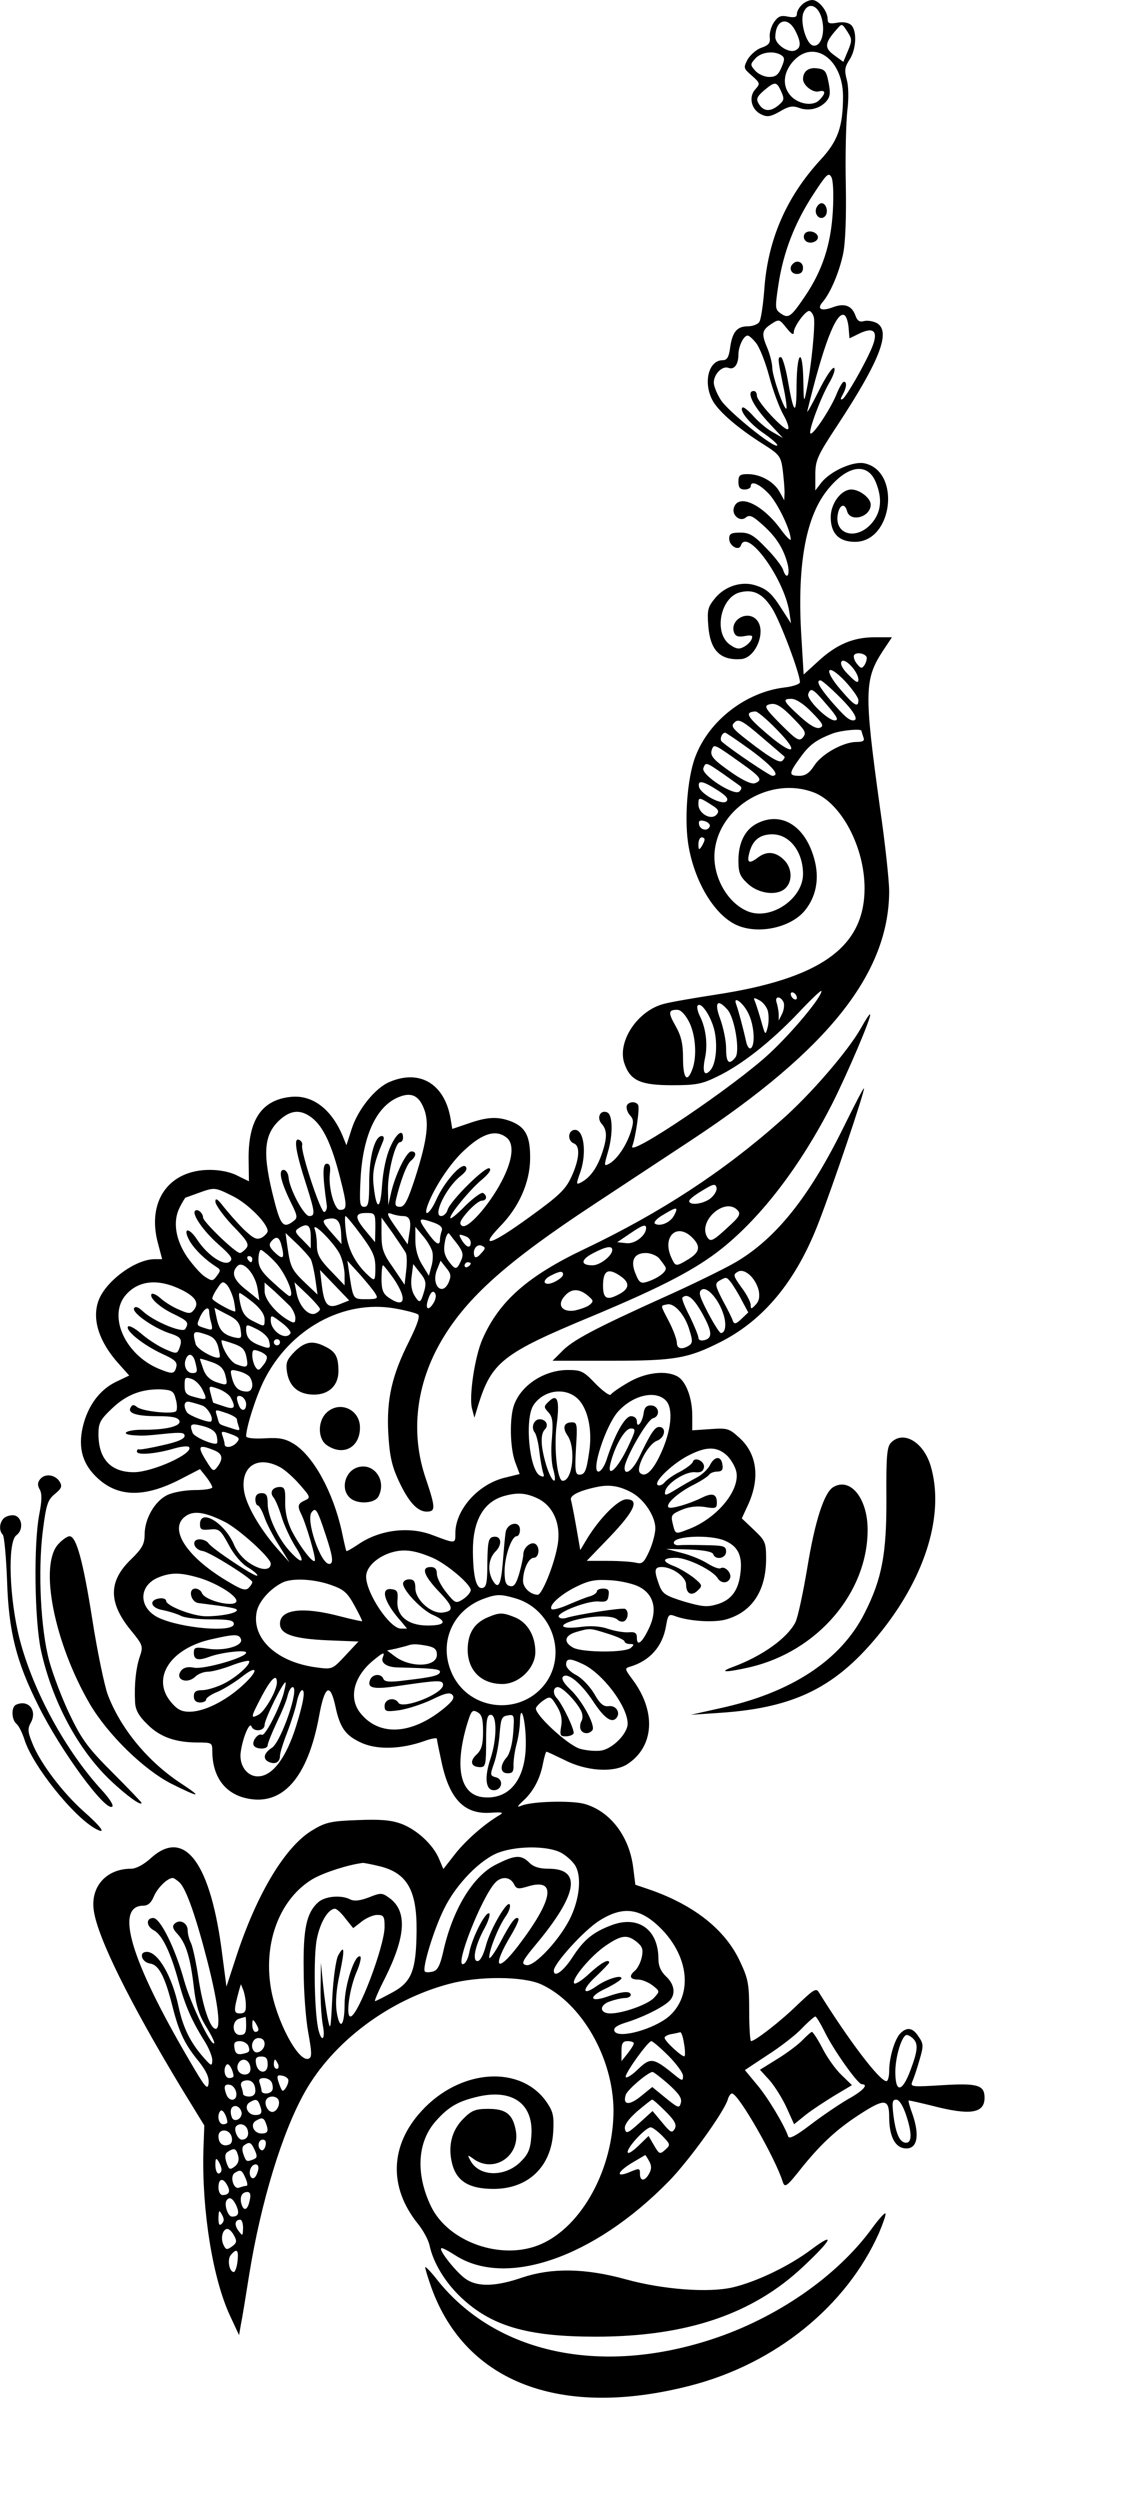 <?xml version="1.0" standalone="no"?>
<!DOCTYPE svg PUBLIC "-//W3C//DTD SVG 20010904//EN"
 "http://www.w3.org/TR/2001/REC-SVG-20010904/DTD/svg10.dtd">
<svg version="1.0" xmlns="http://www.w3.org/2000/svg"
 width="365pt" height="812pt" viewBox="0 0 365 812"
 preserveAspectRatio="xMidYMid meet">

<g transform="translate(0,812) scale(0.1,-0.1)"
fill="#000000" stroke="none">
<path d="M2606 8104 c-9 -8 -16 -22 -16 -29 0 -11 -8 -13 -29 -9 -24 5 -32 1
-46 -19 -9 -14 -15 -36 -13 -49 2 -18 -4 -25 -27 -33 -16 -5 -36 -23 -45 -38
-14 -27 -14 -29 14 -53 27 -24 27 -26 11 -44 -23 -25 -13 -67 20 -82 19 -9 30
-7 60 10 28 17 41 19 61 12 31 -12 67 -4 89 20 13 15 15 27 8 62 -7 37 -12 43
-37 46 -28 4 -46 -10 -46 -35 0 -20 32 -45 51 -40 23 6 24 -6 2 -28 -21 -22
-71 -13 -95 16 -26 31 -22 74 10 110 67 74 162 7 162 -114 0 -99 -17 -146 -74
-207 -111 -121 -171 -260 -182 -422 -4 -51 -11 -99 -17 -105 -5 -7 -22 -13
-37 -13 -35 0 -50 -19 -57 -70 -4 -30 -10 -40 -24 -40 -48 0 -65 -78 -30 -136
22 -35 81 -86 162 -137 52 -33 57 -39 63 -83 3 -26 6 -59 6 -73 l-1 -26 -15
27 c-18 33 -62 58 -104 58 -25 0 -30 -4 -30 -25 0 -18 5 -25 20 -25 11 0 20 5
20 10 0 20 27 9 58 -23 29 -30 72 -119 72 -149 0 -6 -13 7 -29 28 -59 83 -138
122 -155 77 -10 -25 19 -50 38 -34 12 10 22 6 56 -25 45 -40 69 -80 81 -131 7
-36 -6 -46 -16 -13 -4 11 -28 43 -55 70 -40 42 -55 50 -84 50 -30 0 -36 -4
-36 -20 0 -23 31 -41 38 -22 19 59 138 -103 157 -213 l6 -40 -29 45 c-34 54
-50 68 -91 80 -44 12 -95 -5 -126 -42 -24 -29 -27 -38 -23 -90 6 -80 38 -113
105 -109 50 2 86 94 51 129 -31 31 -87 -3 -72 -43 5 -12 14 -15 35 -11 22 4
27 2 22 -10 -3 -8 -14 -19 -25 -25 -16 -9 -26 -7 -47 8 -52 39 -29 153 34 169
44 11 74 -4 105 -53 26 -41 90 -211 90 -239 0 -6 -23 -14 -50 -17 -126 -15
-246 -108 -290 -225 -27 -70 -37 -213 -21 -296 22 -118 87 -222 158 -252 71
-30 177 -6 221 51 33 42 44 95 32 151 -26 117 -107 172 -190 129 -39 -20 -60
-63 -60 -120 0 -40 5 -52 31 -76 36 -33 97 -40 123 -13 23 23 20 67 -7 92 -27
26 -55 28 -83 7 -29 -22 -37 -18 -29 13 10 42 34 62 75 62 56 0 100 -56 100
-129 0 -81 -106 -152 -180 -121 -68 28 -116 117 -107 197 16 144 183 242 322
189 89 -34 165 -177 165 -311 0 -192 -143 -294 -485 -346 -71 -11 -147 -24
-168 -30 -85 -22 -151 -122 -128 -192 19 -57 52 -72 156 -72 78 0 97 4 146 28
79 38 172 111 262 205 42 45 77 78 77 73 0 -20 -92 -131 -168 -202 -112 -105
-463 -342 -447 -302 11 29 25 125 19 134 -8 13 -32 11 -37 -3 -2 -7 2 -21 10
-30 13 -14 13 -23 3 -55 -15 -46 -45 -89 -70 -103 -17 -9 -17 -7 -5 35 18 59
17 125 -2 132 -22 9 -35 -18 -17 -38 18 -20 18 -46 -1 -100 -16 -45 -38 -75
-67 -90 -16 -8 -16 -6 -1 36 20 61 11 135 -18 135 -23 0 -26 -35 -4 -44 22 -8
18 -53 -8 -109 -19 -41 -40 -61 -137 -131 -124 -90 -165 -103 -95 -30 62 63
97 143 98 219 1 73 -14 102 -58 121 -45 18 -79 17 -142 -5 l-53 -18 -6 36
c-20 111 -100 158 -197 117 -47 -19 -104 -90 -124 -153 l-17 -53 -13 32 c-37
87 -99 133 -169 125 -93 -10 -136 -74 -136 -197 l1 -77 -37 18 c-22 12 -57 19
-90 19 -133 0 -205 -101 -169 -237 l14 -53 -24 0 c-64 0 -163 -74 -184 -138
-20 -60 4 -132 67 -202 l34 -38 -44 -21 c-53 -26 -91 -78 -107 -146 -16 -70 0
-123 50 -168 67 -61 153 -61 267 -2 l64 33 20 -25 c11 -14 20 -30 20 -34 0 -5
-25 -9 -56 -9 -31 0 -71 -7 -90 -16 -41 -20 -74 -77 -74 -129 0 -30 -8 -45
-44 -80 -74 -71 -74 -140 -2 -229 41 -50 42 -53 30 -88 -12 -36 -18 -88 -15
-147 1 -24 11 -44 39 -71 41 -42 92 -60 165 -60 45 0 47 -1 47 -27 0 -83 40
-138 110 -154 118 -27 200 66 237 266 18 100 36 111 53 33 15 -71 33 -96 87
-120 51 -22 127 -20 203 7 22 8 40 11 40 7 0 -4 7 -38 15 -75 26 -122 75 -172
162 -165 34 2 41 1 28 -7 -50 -29 -110 -82 -145 -126 l-39 -50 -14 33 c-19 46
-72 95 -123 114 -33 12 -67 15 -141 12 -86 -3 -105 -7 -146 -32 -88 -51 -181
-204 -249 -411 l-32 -98 -13 99 c-37 302 -122 418 -232 319 -24 -22 -49 -35
-65 -35 -81 0 -133 -59 -121 -137 13 -88 116 -296 283 -573 l76 -124 -3 -83
c-5 -196 31 -418 88 -538 l28 -60 6 35 c4 19 16 92 27 162 38 235 107 462 181
593 92 163 273 299 469 351 96 26 242 25 300 -2 131 -61 233 -239 234 -409 0
-188 -102 -377 -237 -435 -125 -54 -299 6 -356 123 -51 106 -45 211 17 279 42
47 74 64 141 79 110 23 176 -27 168 -129 -3 -43 -10 -59 -34 -83 -51 -52 -136
-50 -164 3 -11 20 -10 20 12 4 67 -46 152 13 135 96 -10 51 -32 68 -89 68 -42
0 -54 -5 -81 -32 -39 -39 -51 -91 -36 -148 15 -56 56 -80 134 -80 112 0 187
71 194 184 3 52 0 66 -20 96 -84 124 -282 111 -408 -27 -103 -112 -107 -248
-12 -366 17 -21 34 -52 38 -70 12 -57 51 -121 103 -170 99 -93 215 -127 437
-127 295 0 511 73 675 228 93 87 106 115 27 56 -73 -55 -180 -106 -257 -124
-78 -18 -226 -7 -346 26 -133 37 -243 38 -338 6 -84 -29 -143 -31 -181 -6 -29
18 -90 94 -82 101 2 3 21 -7 43 -21 165 -109 452 -11 696 238 66 67 178 223
192 265 3 12 10 21 14 21 21 0 142 -212 165 -287 7 -21 13 -16 66 51 63 77
114 124 195 175 71 45 85 42 85 -16 0 -60 18 -97 49 -101 42 -6 52 39 26 113
-8 21 -13 40 -12 42 2 1 36 -7 77 -17 123 -32 170 -25 170 26 0 41 -22 48
-136 41 -99 -6 -106 -6 -99 11 4 9 15 40 23 69 14 47 14 54 -2 77 -19 30 -38
33 -60 11 -18 -19 -36 -78 -36 -122 0 -18 -4 -33 -9 -33 -22 0 -122 132 -218
286 -10 18 -16 14 -70 -37 -55 -54 -139 -119 -152 -119 -3 0 -6 44 -6 98 0 86
-3 104 -29 159 -47 103 -147 183 -291 234 l-50 17 -7 56 c-13 103 -76 184
-160 207 -44 11 -167 8 -203 -6 -16 -7 -15 -3 7 17 33 31 54 72 63 121 4 20 9
37 11 37 3 0 28 -12 57 -26 71 -37 160 -43 205 -15 89 57 96 173 16 278 -23
31 -24 34 -7 39 65 19 107 66 118 134 6 35 9 38 28 31 44 -17 125 -22 164 -12
86 23 132 92 133 195 0 56 -2 61 -40 97 l-39 37 18 39 c42 88 33 169 -25 222
-34 31 -39 33 -95 29 l-59 -4 0 48 c0 58 -21 112 -48 127 -38 21 -104 13 -159
-19 -28 -16 -54 -34 -58 -40 -3 -5 -25 11 -49 35 -39 41 -47 45 -90 45 -76 0
-151 -48 -175 -113 -15 -40 -14 -137 3 -185 l15 -40 -49 -12 c-86 -21 -160
-104 -160 -180 0 -35 2 -35 -75 -6 -76 29 -171 17 -240 -30 -21 -14 -38 -24
-39 -22 -2 2 -8 30 -15 63 -28 128 -92 245 -156 285 -28 17 -47 21 -95 18 -37
-2 -60 1 -60 7 0 29 33 132 59 183 84 166 257 261 424 232 35 -6 68 -15 75
-19 8 -5 0 -30 -28 -87 -56 -111 -74 -188 -68 -300 4 -70 11 -104 32 -150 33
-72 62 -104 93 -104 29 0 29 12 -3 107 -51 148 -32 309 53 452 82 138 211 253
492 438 97 64 241 159 320 211 444 293 640 541 641 807 0 33 -13 156 -30 272
-52 376 -51 417 11 511 l28 42 -57 0 c-70 0 -125 -24 -185 -80 l-45 -41 -7
117 c-15 230 12 388 80 477 65 85 133 98 161 32 23 -55 18 -100 -14 -136 -47
-53 -116 -37 -110 24 4 36 23 47 31 17 10 -38 77 -20 77 21 0 21 -36 49 -63
49 -33 0 -67 -45 -67 -90 0 -53 27 -80 79 -80 123 0 150 229 31 255 -37 8
-110 -25 -140 -62 l-20 -26 0 51 c0 47 6 61 74 164 137 209 173 303 125 329
-12 6 -30 9 -41 6 -14 -4 -22 1 -28 19 -12 32 -36 40 -73 26 -37 -14 -53 -6
-34 16 26 30 54 96 67 156 8 37 11 123 9 230 -2 94 1 201 5 237 5 39 4 80 -2
101 -8 30 -6 41 9 64 23 35 25 97 4 114 -9 7 -27 10 -45 6 -24 -4 -30 -2 -30
12 0 26 -29 62 -50 62 -10 0 -26 -7 -34 -16z m64 -41 c14 -47 -1 -96 -27 -91
-22 4 -43 75 -32 106 14 36 46 28 59 -15z m-85 -43 c19 -37 19 -56 -1 -64 -22
-9 -64 20 -64 43 0 57 40 70 65 21z m170 -4 c14 -22 15 -28 1 -61 l-15 -36
-30 22 c-32 23 -31 39 7 82 19 22 18 22 37 -7z m-216 -75 c12 -8 12 -14 1 -40
-10 -24 -19 -31 -40 -31 -15 0 -35 9 -45 20 -17 19 -17 21 0 40 19 21 60 26
84 11z m0 -118 c11 -25 10 -29 -10 -46 -26 -21 -48 -19 -63 6 -9 15 -6 23 17
43 36 30 41 30 56 -3z m168 -387 c-6 -110 -34 -195 -91 -279 -46 -68 -54 -73
-80 -54 -17 12 -17 19 -6 92 16 106 53 201 113 293 43 66 50 73 59 57 6 -10 8
-55 5 -109z m-62 -346 c6 -19 -8 -165 -25 -245 -7 -35 -8 -30 -9 38 -2 111
-21 98 -22 -15 0 -102 -9 -97 -29 20 -7 39 -17 72 -22 72 -11 0 -10 -7 7 -91
9 -40 13 -74 11 -76 -7 -7 -46 106 -46 133 0 13 -7 41 -15 61 -21 49 -19 60
11 80 26 17 27 17 50 -12 17 -21 24 -25 24 -14 0 18 37 69 50 69 5 0 12 -9 15
-20z m113 -33 l3 -36 35 17 c46 21 59 4 38 -47 -22 -53 -83 -159 -95 -167 -8
-4 -8 0 0 14 13 24 14 42 4 42 -5 0 -16 -20 -26 -45 -20 -47 -75 -130 -83
-123 -7 8 34 118 61 164 14 24 21 45 16 49 -6 3 -29 -32 -51 -77 -23 -46 -39
-74 -36 -63 52 214 93 321 119 312 7 -2 13 -20 15 -40z m-300 -52 c11 -14 30
-62 42 -107 12 -46 33 -102 46 -125 13 -23 20 -44 15 -47 -11 -7 -101 89 -101
109 0 8 -4 15 -10 15 -27 0 -2 -50 54 -109 l41 -44 -33 19 c-19 10 -47 34 -64
53 -16 18 -32 31 -35 27 -11 -10 26 -55 73 -86 25 -18 43 -34 40 -37 -10 -10
-156 108 -182 146 -13 20 -24 46 -24 58 0 28 28 56 48 48 18 -7 32 11 32 43 0
27 17 62 30 62 5 0 17 -11 28 -25z m359 -1020 c1 -5 -2 -17 -7 -25 -9 -13 -12
-12 -25 4 -8 10 -12 23 -9 28 7 11 36 6 41 -7z m-27 -73 c0 -12 -8 -9 -31 15
-20 19 -29 36 -24 44 10 15 55 -33 55 -59z m0 -66 c0 -26 -13 -19 -58 34 -57
66 -45 90 15 27 23 -25 43 -53 43 -61z m-63 12 c48 -47 66 -78 46 -78 -14 0
-29 14 -72 63 -39 46 -50 67 -34 67 4 0 31 -23 60 -52z m-39 -28 c33 -38 39
-50 25 -50 -23 0 -93 69 -86 86 8 22 15 18 61 -36z m-49 -24 c35 -36 40 -44
26 -50 -12 -4 -32 7 -64 36 -56 51 -59 58 -29 58 15 0 40 -16 67 -44z m-55
-25 c34 -35 37 -42 26 -56 -12 -14 -20 -10 -72 42 -48 48 -55 59 -41 64 23 8
40 -1 87 -50z m-60 -30 c79 -80 55 -89 -34 -12 -63 54 -70 68 -35 70 6 1 37
-25 69 -58z m-45 -28 c36 -31 68 -58 70 -60 3 -2 0 -8 -6 -14 -8 -8 -32 5 -87
46 -75 57 -83 65 -69 78 13 14 27 6 92 -50z m321 23 c0 -2 3 -11 6 -20 5 -12
0 -16 -22 -16 -43 0 -113 -39 -137 -76 -16 -25 -29 -34 -49 -34 -35 0 -35 7 2
58 30 42 51 58 105 79 29 11 95 17 95 9z m-359 -63 c71 -53 96 -83 69 -83 -8
0 -133 84 -164 111 -8 7 0 29 11 29 3 0 41 -26 84 -57z m-33 -41 c65 -46 72
-56 46 -66 -11 -4 -37 8 -71 31 -65 45 -77 58 -69 79 7 18 8 17 94 -44z m-60
-34 c25 -18 51 -36 56 -40 8 -5 7 -11 -1 -19 -16 -16 -125 54 -117 76 8 20 8
20 62 -17z m-17 -54 c30 -19 38 -29 30 -37 -14 -14 -84 24 -89 47 -5 23 12 20
59 -10z m-13 -52 c17 -11 20 -18 11 -28 -17 -20 -59 3 -59 33 0 25 1 25 48 -5z
m-11 -66 c-6 -17 -31 -13 -35 6 -2 12 2 15 18 11 11 -3 19 -11 17 -17z m-17
-43 c0 -5 -5 -15 -10 -23 -8 -12 -10 -11 -10 8 0 12 5 22 10 22 6 0 10 -3 10
-7z m300 -514 c0 -6 -4 -7 -10 -4 -5 3 -10 11 -10 16 0 6 5 7 10 4 6 -3 10
-11 10 -16z m-94 -44 c3 -14 3 -37 -1 -52 -7 -27 -8 -26 -20 17 -7 25 -16 53
-20 64 -7 16 -6 17 13 7 12 -6 25 -23 28 -36z m51 29 c3 -8 1 -25 -5 -37 l-11
-22 0 22 c-1 12 -4 28 -7 37 -3 9 -1 16 5 16 7 0 14 -7 18 -16z m-115 -35 c19
-37 24 -104 8 -114 -5 -3 -12 7 -15 22 -8 37 -25 101 -32 120 -12 31 22 7 39
-28z m-111 -52 c12 -47 7 -110 -11 -132 -20 -24 -28 -8 -19 36 10 45 4 99 -17
140 -7 15 -10 30 -6 33 11 12 41 -32 53 -77z m43 64 c24 -26 42 -137 26 -156
-21 -26 -30 -17 -30 30 0 25 -9 67 -19 95 -20 53 -10 68 23 31z m-124 -41 c21
-42 26 -112 10 -154 -17 -45 -30 -29 -30 37 0 47 -6 72 -24 104 -25 44 -24 53
5 53 12 0 26 -15 39 -40z m-863 -279 c19 -45 12 -103 -28 -228 -24 -73 -34
-93 -49 -93 -14 0 -17 5 -13 23 13 56 35 117 49 127 18 15 18 30 1 30 -16 0
-53 -77 -66 -135 l-9 -40 -1 51 c-1 55 24 154 39 154 6 0 10 7 10 15 0 30 -22
14 -42 -32 -13 -28 -23 -78 -26 -120 -5 -83 -18 -87 -27 -10 -6 48 0 79 30
150 4 10 3 17 -4 17 -23 0 -41 -68 -41 -150 0 -67 -3 -80 -16 -80 -15 0 -16
11 -12 93 8 143 54 238 128 265 37 14 61 3 77 -37z m-363 -32 c37 -29 64 -87
91 -193 24 -94 24 -106 0 -106 -18 0 -38 72 -33 117 3 24 0 33 -10 33 -14 0
-14 -36 0 -134 2 -10 -2 -21 -8 -23 -11 -4 -77 195 -72 217 2 7 -3 15 -11 18
-17 6 -10 -40 25 -148 28 -88 29 -100 9 -100 -17 0 -64 88 -67 125 -1 14 -9
25 -16 25 -18 0 -10 -37 23 -105 23 -46 23 -51 8 -62 -31 -24 -41 -13 -61 65
-40 154 -36 216 18 265 36 32 68 34 104 6z m631 -63 c28 -20 22 -74 -15 -144
-41 -78 -110 -155 -128 -144 -11 7 -7 17 18 46 18 20 38 36 46 36 16 0 19 16
4 25 -5 3 -30 -15 -56 -40 -25 -26 -48 -45 -50 -42 -7 7 63 93 102 125 22 19
32 32 25 37 -13 8 -126 -104 -136 -134 -3 -12 -13 -21 -21 -21 -29 0 16 93 63
130 18 14 23 24 16 31 -13 13 -69 -50 -95 -108 -21 -47 -44 -61 -27 -15 21 55
69 128 111 169 62 60 107 76 143 49z m-887 -192 c48 -24 112 -88 112 -113 0
-5 -9 -15 -19 -21 -17 -8 -26 -4 -59 27 -21 21 -50 54 -65 73 -20 26 -27 30
-27 17 0 -10 25 -45 56 -78 48 -49 55 -61 44 -74 -7 -8 -16 -15 -20 -15 -15 0
-120 102 -120 115 0 15 -18 30 -26 22 -11 -11 28 -67 76 -109 42 -37 48 -47
37 -56 -19 -16 -73 21 -106 71 -28 43 -49 39 -24 -5 17 -28 50 -60 86 -83 14
-9 15 -12 2 -29 -13 -18 -16 -18 -39 -3 -14 9 -39 38 -57 63 -39 57 -48 117
-25 162 9 18 18 32 19 32 1 0 20 7 42 15 53 19 53 19 113 -11z m462 -101 l-1
-48 -29 35 c-38 45 -38 60 0 60 29 0 30 -1 30 -47z m90 37 c22 0 28 -15 20
-58 l-5 -34 -32 46 c-37 52 -40 61 -17 52 9 -3 24 -6 34 -6z m-201 -63 l1 -28
-30 34 c-36 41 -36 45 -7 49 25 3 35 -13 36 -55z m65 1 c38 -52 46 -69 46
-106 0 -39 -2 -43 -15 -32 -45 38 -73 87 -80 143 -4 31 -5 57 -2 57 3 0 26
-28 51 -62z m145 -58 c4 -8 4 -35 1 -59 l-5 -44 -37 55 c-33 46 -38 62 -38
109 l0 54 36 -50 c19 -28 39 -57 43 -65z m90 99 c22 -8 30 -16 27 -26 -3 -8
-6 -21 -6 -29 0 -24 -14 -15 -43 26 -30 43 -28 46 22 29z m-399 -46 l0 -38
-27 28 c-24 23 -26 29 -13 37 29 19 40 11 40 -27z m96 -60 c8 -18 14 -47 14
-65 l0 -33 -45 47 c-36 37 -45 54 -45 82 0 19 -3 43 -7 53 -11 31 68 -49 83
-84z m299 12 c3 -11 2 -33 -3 -49 l-8 -30 -22 36 c-14 22 -22 51 -22 79 l0 44
25 -30 c14 -16 27 -39 30 -50z m83 22 c17 -24 19 -33 10 -53 -14 -30 -18 -30
-41 1 -13 19 -16 34 -11 61 3 19 10 32 14 27 3 -4 16 -21 28 -36z m-478 -47
c4 -8 11 -37 15 -65 l7 -50 -37 35 c-46 44 -51 53 -60 115 l-7 50 37 -35 c20
-19 40 -42 45 -50z m504 74 c9 -3 16 -12 16 -20 0 -20 -13 -17 -28 6 -13 22
-12 23 12 14z m-600 -26 c12 -45 7 -52 -19 -28 -19 18 -22 26 -14 37 16 19 26
16 33 -9z m649 -30 c-10 -12 -19 -15 -21 -8 -7 20 7 40 23 34 14 -6 14 -9 -2
-26z m-669 -27 c33 -34 66 -111 47 -111 -3 0 -27 20 -53 44 -38 34 -48 51 -48
75 0 17 4 31 8 31 4 0 25 -17 46 -39z m-74 9 c0 -5 -2 -10 -4 -10 -3 0 -8 5
-11 10 -3 6 -1 10 4 10 6 0 11 -4 11 -10z m17 -95 l6 -39 -41 33 c-43 33 -52
57 -30 79 18 18 57 -25 65 -73z m383 -17 c10 -16 6 -18 -29 -18 -44 0 -43 -2
-56 85 l-6 40 41 -45 c22 -25 45 -53 50 -62z m238 36 c-21 -46 -57 -8 -38 41
l12 30 18 -23 c16 -19 17 -27 8 -48z m72 62 c0 -3 -4 -8 -10 -11 -5 -3 -10 -1
-10 4 0 6 5 11 10 11 6 0 10 -2 10 -4z m-250 -50 c45 -67 36 -98 -18 -60 -17
12 -22 25 -22 60 0 24 2 44 5 44 2 0 18 -20 35 -44z m99 -39 c-12 -41 -15 -42
-32 -15 -9 15 -13 37 -9 63 l5 39 22 -28 c19 -23 21 -34 14 -59z m-274 -43
c-39 -16 -51 -4 -59 61 l-6 50 47 -49 48 -50 -30 -12z m-512 45 c43 -22 55
-42 37 -64 -10 -13 -17 -13 -48 1 -20 8 -47 25 -59 36 -13 12 -26 18 -30 15
-10 -11 26 -44 73 -66 45 -22 49 -27 36 -48 -9 -14 -103 25 -138 58 -14 13
-24 17 -28 10 -9 -14 61 -63 113 -81 41 -13 45 -20 33 -52 -7 -16 -10 -16 -48
1 -22 10 -57 33 -76 50 -20 17 -39 27 -42 22 -9 -13 50 -60 110 -88 42 -19 51
-27 47 -43 -6 -24 -13 -24 -57 -6 -110 46 -166 172 -107 240 42 48 107 54 184
15z m167 -33 c4 -20 6 -36 4 -36 -12 0 -74 35 -74 42 0 5 7 20 17 34 14 22 18
23 30 11 8 -8 18 -31 23 -51z m183 -19 c9 -11 17 -28 17 -38 0 -16 -3 -18 -18
-10 -43 23 -82 69 -82 97 l0 28 33 -29 c17 -16 40 -38 50 -48z m97 -9 c0 -5
-7 -11 -16 -15 -22 -8 -52 25 -60 67 l-7 35 42 -40 c22 -21 41 -43 41 -47z
m371 23 c-18 -32 -31 -25 -19 10 7 20 14 27 20 21 6 -6 6 -17 -1 -31z m-588
-2 c24 -20 37 -39 37 -55 0 -24 0 -24 -34 -7 -26 12 -37 25 -44 54 -5 22 -7
39 -3 39 3 0 23 -14 44 -31z m-143 -31 c0 -7 3 -24 7 -37 5 -21 3 -23 -18 -16
-32 10 -31 9 -18 39 13 27 29 35 29 14z m102 -57 c4 -28 3 -30 -21 -25 -36 9
-49 24 -57 63 l-7 33 40 -21 c31 -15 42 -27 45 -50z m162 -12 c-15 -25 -64 7
-64 42 0 19 2 18 35 -7 19 -14 32 -30 29 -35z m-70 -23 c7 -27 4 -29 -30 -16
-32 12 -44 26 -44 52 0 17 2 17 34 1 19 -9 37 -25 40 -37z m-165 -20 c4 -17 7
-33 5 -34 -8 -11 -73 24 -78 42 -11 41 -8 45 29 33 27 -8 37 -18 44 -41z m92
-34 c7 -34 3 -37 -34 -23 -19 8 -47 53 -47 77 0 2 17 -3 37 -10 30 -10 39 -19
44 -44z m109 48 c0 -5 -4 -10 -10 -10 -5 0 -10 5 -10 10 0 6 5 10 10 10 6 0
10 -4 10 -10z m-43 -46 c2 -6 -3 -19 -12 -29 -13 -17 -16 -18 -25 -5 -5 8 -10
25 -10 37 0 19 3 21 22 14 12 -4 23 -12 25 -17z m-233 -16 c9 -34 8 -38 -9
-38 -18 0 -30 24 -21 45 8 22 23 18 30 -7z m98 -43 c9 -36 8 -37 -30 -24 -20
7 -34 21 -41 41 -6 17 -11 32 -11 34 0 2 17 -3 37 -10 27 -9 39 -20 45 -41z
m80 -8 c14 -22 9 -47 -9 -47 -27 0 -41 13 -49 44 -7 28 -6 29 22 22 16 -4 32
-13 36 -19z m-154 -41 c17 -34 15 -35 -25 -24 -28 7 -33 13 -33 38 0 26 2 28
23 21 12 -4 28 -20 35 -35z m92 -26 c18 -33 12 -40 -22 -28 -18 6 -34 11 -35
12 -1 1 -4 13 -8 28 -7 27 -7 28 24 17 17 -6 36 -19 41 -29z m-179 -4 c5 -16
5 -34 2 -39 -7 -12 -110 -2 -128 13 -10 8 -15 8 -20 -1 -12 -19 17 -29 86 -29
49 0 68 -4 72 -15 7 -17 -43 -30 -120 -29 -51 0 -76 -14 -30 -18 33 -2 37 -2
105 5 50 5 62 4 62 -7 0 -10 -24 -20 -70 -30 -38 -9 -73 -15 -77 -14 -5 2 -8
-1 -8 -7 0 -13 64 -7 121 10 24 7 46 9 49 4 13 -21 -120 -81 -180 -81 -75 0
-115 43 -115 124 0 36 6 47 44 83 47 45 97 64 160 62 35 -2 41 -6 47 -31z
m1313 -6 c29 -35 41 -100 31 -166 -9 -62 -14 -74 -32 -74 -13 0 -15 13 -11 85
5 78 4 85 -13 85 -26 0 -32 -17 -15 -42 29 -41 17 -148 -15 -148 -18 0 -29
107 -20 180 11 82 3 106 -26 77 -16 -15 -16 -18 0 -35 13 -15 15 -31 11 -83
-4 -35 -2 -81 4 -101 16 -58 -5 -45 -23 14 -18 61 -19 100 -4 115 14 14 3 33
-17 33 -19 0 -29 -27 -16 -43 5 -6 12 -34 15 -62 3 -27 9 -58 12 -68 5 -13 3
-16 -8 -11 -36 13 -53 184 -23 230 35 52 111 60 150 14z m-1084 -11 c0 -23
-16 -25 -24 -3 -10 25 -7 34 9 28 8 -4 15 -15 15 -25z m1365 11 c24 -26 17
-98 -18 -173 -26 -56 -50 -78 -67 -61 -15 15 26 93 55 104 27 10 32 45 7 45
-14 0 -28 -22 -64 -97 -21 -44 -48 -64 -48 -36 0 28 73 156 92 161 26 7 20 42
-7 42 -14 0 -21 -8 -23 -25 -4 -30 -22 -52 -22 -27 0 10 -8 17 -19 17 -20 0
-53 -59 -80 -143 -7 -20 -18 -37 -26 -37 -25 0 23 148 63 194 49 55 124 72
157 36z m-1509 -15 c18 -5 40 -42 30 -52 -6 -6 -70 18 -78 29 -14 22 -9 40 10
34 9 -2 27 -7 38 -11z m83 -26 c17 -6 31 -15 31 -19 0 -5 3 -15 6 -24 5 -14 2
-14 -27 -4 -41 13 -35 9 -43 36 -8 26 -9 25 33 11z m-35 -72 c3 -12 3 -23 1
-25 -8 -8 -74 20 -79 34 -11 29 -6 32 33 22 27 -7 41 -17 45 -31z m1336 -39
c-33 -69 -68 -102 -56 -52 14 57 47 114 66 114 18 0 17 -5 -10 -62z m-1285 42
c23 -9 25 -13 15 -25 -14 -17 -40 -20 -40 -6 0 5 -3 16 -6 25 -7 19 -4 19 31
6z m-61 -50 c29 -11 33 -27 13 -54 -13 -17 -15 -16 -35 16 -32 51 -28 58 22
38z m1668 -17 c9 -8 22 -27 28 -43 25 -60 -56 -163 -157 -199 -39 -15 -38 -15
-47 22 -6 25 -3 29 30 43 24 10 50 13 75 9 35 -6 39 -4 39 14 0 28 -14 33 -47
17 -42 -21 -104 -39 -110 -32 -11 10 30 47 79 72 26 13 49 28 53 34 3 5 15 10
26 10 15 0 20 6 17 23 -4 29 -26 28 -41 -3 -7 -13 -26 -31 -42 -39 -17 -9 -47
-26 -68 -39 -34 -21 -38 -21 -35 -6 5 26 66 65 97 62 17 -2 26 2 29 15 4 20
-30 37 -36 19 -2 -7 -21 -21 -41 -32 -21 -10 -43 -26 -50 -34 -7 -9 -18 -13
-23 -10 -16 10 53 75 107 100 53 26 86 25 117 -3z m-1453 -38 c16 -8 45 -34
65 -57 36 -41 36 -43 16 -52 -22 -10 -24 -18 -11 -44 15 -29 50 -147 44 -152
-7 -8 -50 49 -76 100 -14 30 -21 61 -20 93 1 39 -2 47 -17 47 -24 0 -35 -17
-21 -34 6 -7 18 -35 26 -62 8 -27 28 -70 44 -96 34 -53 26 -63 -14 -20 -39 40
-75 116 -75 157 0 28 -4 35 -20 35 -13 0 -20 -7 -20 -20 0 -11 4 -20 8 -20 4
0 14 -17 21 -37 7 -21 29 -63 48 -93 l34 -55 -40 45 c-57 65 -102 143 -108
189 -11 78 44 114 116 76z m1146 -84 c40 -23 75 -77 75 -115 0 -17 -9 -51 -20
-75 -17 -37 -23 -42 -43 -37 -12 3 -53 6 -91 6 l-69 0 77 80 c79 83 95 120 52
120 -26 0 -85 -59 -126 -125 l-24 -40 -13 75 c-7 40 -15 80 -17 87 -6 15 26
31 84 43 42 9 75 3 115 -19z m-308 -18 c53 -25 79 -88 64 -159 -12 -63 -50
-154 -63 -154 -24 0 -48 23 -48 45 0 36 18 75 35 75 17 0 21 35 5 45 -14 9
-39 -12 -39 -33 0 -9 -6 -37 -13 -62 -10 -34 -17 -45 -30 -42 -14 3 -18 14
-18 48 0 49 23 114 39 114 6 0 11 9 11 21 0 32 -44 22 -47 -11 -2 -14 -6 -58
-9 -97 -6 -74 -15 -88 -34 -54 -16 31 -12 69 11 92 23 23 18 52 -8 47 -15 -3
-18 -15 -19 -83 0 -65 -3 -81 -16 -83 -20 -4 -30 36 -31 117 -1 99 33 161 99
181 45 13 73 11 111 -7z m-688 -120 c23 -69 26 -93 11 -93 -28 0 -77 144 -57
168 13 17 18 10 46 -75z m-331 45 c46 -22 152 -118 152 -137 0 -23 -30 -23
-66 0 -23 14 -44 38 -55 65 -31 69 -109 115 -109 63 0 -17 5 -20 32 -17 30 3
35 -1 62 -51 17 -32 42 -61 63 -73 18 -11 32 -23 29 -26 -6 -6 -148 88 -159
106 -4 6 -17 12 -28 12 -29 0 -20 -34 10 -38 24 -4 161 -90 161 -101 0 -4 -5
-12 -12 -19 -9 -9 -22 -6 -57 15 -142 81 -206 177 -148 218 26 19 62 14 125
-17z m1627 -62 c43 -18 58 -48 52 -102 -6 -59 -29 -91 -76 -105 -33 -10 -49
-8 -108 9 -61 19 -70 25 -81 55 -17 47 -15 57 9 57 34 0 79 -32 79 -57 0 -30
18 -39 38 -19 16 15 15 18 -13 41 -17 13 -45 30 -62 37 -43 16 -42 28 4 28 37
0 121 -41 136 -67 11 -17 33 -17 40 1 6 16 -17 41 -31 32 -5 -3 -24 4 -43 16
-19 12 -56 27 -84 34 l-50 13 74 -2 c48 -2 76 -7 79 -15 7 -21 42 -14 42 8 0
18 -7 20 -67 21 -38 1 -76 1 -85 0 -10 -1 -18 2 -18 8 0 22 117 27 165 7z
m-949 -56 c46 -20 124 -86 124 -105 0 -7 -11 -20 -24 -29 -24 -15 -26 -15 -55
21 -17 21 -31 48 -31 60 0 16 -6 23 -20 23 -32 0 -23 -27 25 -78 49 -51 52
-65 13 -70 -37 -4 -88 42 -88 79 0 22 -5 29 -20 29 -11 0 -20 -6 -20 -14 0
-22 62 -87 98 -102 47 -21 39 -34 -18 -34 -65 0 -103 32 -98 83 2 27 -1 33
-19 35 -39 6 -24 -44 31 -105 l19 -23 -20 0 c-36 0 -113 115 -113 169 0 29 31
60 75 76 44 15 80 11 141 -15z m-759 -65 c53 -16 114 -52 121 -72 9 -28 -101
-5 -112 23 -3 8 -13 14 -21 14 -25 0 -15 -44 10 -47 103 -13 125 -17 125 -23
0 -10 -52 -20 -100 -20 -43 0 -130 34 -130 50 0 6 -10 10 -22 8 -36 -5 -28
-32 12 -38 19 -4 45 -12 57 -18 12 -7 56 -12 97 -12 61 0 76 -3 76 -15 0 -29
-171 -14 -244 20 -65 31 -67 102 -4 130 43 18 73 18 135 0z m428 -23 c43 -15
54 -25 77 -67 15 -27 26 -50 25 -51 -1 -1 -33 6 -72 16 -121 32 -195 23 -195
-24 0 -34 42 -49 155 -54 l100 -4 -42 -45 c-43 -46 -43 -46 -95 -39 -128 17
-210 93 -194 179 6 33 40 73 81 95 30 17 103 14 160 -6z m1002 -6 c47 -24 60
-72 35 -129 -23 -51 -42 -68 -42 -37 0 16 -6 20 -27 18 -16 -1 -45 4 -66 11
-25 9 -58 11 -93 6 -66 -8 -73 8 -10 24 57 14 119 14 133 0 6 -6 16 -8 22 -5
13 8 15 33 3 40 -8 5 -157 -18 -194 -30 -9 -2 -19 -1 -22 4 -8 14 96 54 130
50 24 -2 30 1 32 20 3 17 -2 22 -17 22 -12 0 -21 -4 -21 -9 0 -5 -10 -12 -22
-16 -13 -3 -44 -16 -70 -27 -27 -12 -51 -18 -55 -15 -11 12 30 49 82 74 41 20
61 23 110 20 34 -2 75 -12 92 -21z m-404 -37 c116 -32 170 -172 104 -271 -77
-113 -251 -99 -308 26 -45 99 1 207 106 244 39 14 53 14 98 1z m304 -116 c29
-9 53 -20 53 -25 0 -4 8 -8 17 -8 14 0 15 -2 4 -12 -16 -17 -158 -16 -188 0
-33 18 -28 40 10 51 45 13 44 13 104 -6z m-1194 -17 c9 -22 -55 -40 -109 -31
-40 6 -44 4 -44 -14 0 -23 15 -26 52 -12 39 14 118 23 118 13 0 -16 -137 -55
-169 -49 -19 4 -33 1 -41 -8 -25 -30 18 -48 46 -20 9 8 26 15 40 15 13 0 47 9
76 20 28 11 54 17 57 15 9 -9 -42 -55 -84 -75 -23 -11 -53 -20 -68 -20 -20 0
-27 -5 -27 -20 0 -13 7 -20 20 -20 11 0 20 4 20 10 0 5 17 17 38 25 20 9 54
30 75 46 56 45 60 24 5 -26 -56 -51 -125 -85 -172 -85 -26 0 -40 7 -60 31 -66
78 -2 176 134 205 74 17 87 16 93 0z m606 -22 c24 -5 31 -12 31 -29 0 -41 -88
-43 -138 -4 l-24 18 29 6 c15 4 33 8 38 10 17 6 31 5 64 -1z m-145 -38 c-7
-17 13 -31 46 -32 114 -3 140 -5 140 -14 0 -12 -25 -18 -112 -28 -52 -7 -68
-5 -72 5 -7 18 -35 16 -43 -3 -11 -29 11 -33 107 -18 117 17 130 17 130 1 0
-29 -131 -80 -145 -58 -12 20 -45 13 -45 -10 0 -18 4 -20 48 -14 26 4 73 19
105 34 44 22 60 25 68 15 7 -9 0 -20 -28 -43 -105 -86 -211 -92 -272 -15 -38
48 -22 116 39 168 36 30 42 32 34 12z m652 -22 c64 -31 144 -137 144 -193 0
-31 -47 -80 -85 -87 -19 -3 -51 0 -71 6 -42 14 -148 113 -142 132 2 6 14 18
26 26 20 13 23 12 42 -20 14 -23 18 -42 14 -65 -5 -29 -3 -33 14 -33 12 0 23
4 26 9 6 8 -36 96 -55 116 -13 14 -11 35 4 35 15 0 59 -45 75 -76 6 -11 7 -26
2 -34 -4 -7 -6 -19 -3 -27 6 -16 29 -17 39 -2 9 16 -35 97 -73 132 -22 21 -29
35 -23 41 15 15 59 -22 97 -79 36 -55 60 -72 75 -57 17 17 1 44 -24 40 -16 -2
-28 7 -47 41 -15 25 -41 51 -58 60 -18 9 -33 24 -33 34 0 21 12 22 56 1z
m-996 -59 c0 -26 -39 -94 -60 -105 -27 -14 -25 -8 11 61 31 58 49 74 49 44z
m20 -42 c-20 -59 -60 -134 -69 -128 -12 7 -34 -22 -26 -35 8 -13 45 -13 45 1
0 6 13 39 29 73 16 33 33 73 36 89 4 15 11 27 16 27 24 0 -37 -177 -67 -197
-28 -18 -31 -38 -8 -47 20 -8 34 1 34 21 0 9 11 44 24 77 13 34 27 78 31 99 4
20 12 37 17 37 11 0 4 -41 -19 -115 -33 -106 -78 -165 -125 -165 -37 0 -63 39
-55 83 7 45 28 94 34 80 7 -20 43 -16 43 4 0 19 62 144 68 138 2 -2 -2 -21 -8
-42z m650 -118 c0 -42 -5 -59 -21 -74 -24 -22 -18 -41 12 -41 17 0 19 8 19 85
0 69 3 85 15 85 21 0 20 -81 -1 -143 -20 -60 -16 -102 11 -102 27 0 33 35 7
42 -19 5 -20 7 -6 46 8 23 16 66 18 97 4 48 7 55 26 58 22 4 22 1 18 -57 -3
-37 -11 -67 -21 -79 -23 -26 -22 -52 3 -52 16 0 20 6 19 28 0 15 4 45 10 67 6
22 11 56 11 75 2 63 19 2 19 -70 1 -117 -51 -185 -136 -178 -75 6 -96 90 -58
227 16 54 19 59 36 50 15 -8 19 -21 19 -64z m257 -395 c17 -10 37 -29 44 -42
19 -35 13 -102 -15 -163 -32 -70 -119 -165 -146 -158 -17 4 -13 13 31 66 137
164 151 247 42 247 -30 0 -49 6 -63 20 -26 26 -46 25 -107 -6 -76 -37 -143
-148 -173 -286 -10 -43 -18 -58 -33 -62 -12 -3 -23 -3 -26 0 -10 9 29 137 62
203 39 81 120 163 179 184 64 23 166 21 205 -3z m-597 -41 c92 -21 125 -77
124 -209 -1 -131 -16 -168 -79 -202 -28 -15 -53 -28 -56 -28 -3 0 11 33 32 74
68 136 73 217 16 260 -25 18 -28 19 -68 3 -29 -11 -47 -13 -60 -7 -30 16 -84
11 -106 -10 -37 -34 -48 -86 -46 -220 0 -69 7 -160 15 -203 12 -66 12 -80 1
-84 -33 -13 -106 125 -123 232 -24 149 31 289 137 352 37 21 114 46 163 52 3
0 25 -4 50 -10z m-646 -54 c22 -22 54 -114 92 -263 33 -131 43 -212 25 -212
-18 0 -42 72 -56 165 -8 53 -19 104 -25 115 -5 10 -10 28 -10 40 0 24 -26 38
-43 21 -8 -8 -5 -17 10 -33 28 -31 42 -78 53 -173 7 -60 17 -91 40 -128 17
-27 29 -52 26 -54 -10 -10 -76 128 -97 202 -29 106 -78 205 -101 205 -24 0
-23 -27 2 -40 27 -14 55 -73 80 -165 21 -78 43 -129 86 -197 13 -21 24 -48 24
-60 -1 -21 -3 -20 -31 12 -41 47 -64 95 -78 159 -21 101 -67 181 -104 181 -27
0 -17 -34 11 -38 28 -4 48 -42 72 -137 22 -87 40 -125 87 -182 24 -31 33 -51
31 -70 -3 -24 -11 -14 -64 77 -190 324 -242 500 -148 500 15 0 26 10 34 30 12
28 44 60 62 60 3 0 13 -7 22 -15z m1086 -4 c8 -17 14 -18 44 -9 97 30 85 -42
-31 -194 -70 -91 -84 -67 -22 36 16 27 27 51 24 54 -9 9 -23 -9 -60 -79 -19
-35 -35 -56 -35 -47 0 24 29 97 52 131 11 15 18 33 15 40 -6 19 -64 -79 -78
-134 -8 -29 -18 -49 -27 -49 -18 0 -8 51 23 107 13 24 19 45 15 48 -12 7 -56
-80 -65 -128 -4 -21 -13 -37 -21 -37 -24 0 60 213 104 263 20 23 49 22 62 -2z
m-547 -113 l25 -31 27 21 c15 12 38 22 51 22 21 0 24 -5 24 -38 0 -64 -87
-292 -111 -292 -16 0 -3 93 21 147 10 24 15 45 11 48 -17 10 -51 -93 -51 -154
0 -73 -16 -89 -26 -24 -4 30 -1 72 10 121 17 81 16 98 -5 60 -7 -13 -16 -74
-19 -138 -5 -100 -6 -109 -14 -71 -5 25 -12 76 -16 115 l-7 71 -1 -80 c-1 -44
3 -99 7 -122 9 -45 -2 -60 -13 -20 -14 49 -18 243 -6 300 11 54 37 97 59 97 5
0 21 -14 34 -32z m1029 -36 c89 -93 98 -214 23 -281 -50 -43 -168 -75 -178
-48 -4 10 8 18 36 27 50 15 115 46 140 68 24 21 21 55 -8 82 -17 16 -25 34
-25 57 0 96 -66 143 -154 109 -60 -23 -89 -47 -127 -106 -29 -44 -59 -65 -59
-41 0 23 100 133 149 163 78 49 135 40 203 -30z m-82 -40 c18 -15 21 -24 16
-49 -4 -18 -14 -37 -22 -44 -21 -17 -17 -29 10 -29 13 0 34 -9 47 -19 24 -19
24 -19 5 -40 -20 -22 -102 -51 -142 -51 -36 0 -37 27 -2 39 17 6 39 11 49 11
11 0 19 5 19 10 0 14 -27 12 -75 -5 -59 -21 -64 -1 -6 26 27 13 50 28 51 33 0
13 -50 -3 -82 -26 -47 -33 -47 -10 0 33 23 22 42 42 42 44 0 14 -26 0 -64 -35
-24 -23 -47 -37 -50 -32 -9 14 56 91 104 123 50 34 69 36 100 11z m-1271 -204
c1 -22 -4 -28 -19 -28 -21 0 -21 8 -3 75 l6 20 8 -20 c4 -11 8 -32 8 -47z m1
-68 c0 -23 -4 -30 -20 -30 -26 0 -28 46 -2 53 9 3 18 5 20 6 1 0 2 -12 2 -29z
m1879 -17 c28 -59 109 -173 122 -173 23 0 5 -21 -44 -48 -29 -17 -84 -54 -122
-83 -47 -36 -70 -48 -73 -39 -13 38 -67 128 -102 169 l-39 47 74 49 c41 26 91
65 111 86 21 22 41 39 44 39 3 0 16 -21 29 -47z m-1839 5 c0 -5 -4 -8 -10 -8
-5 0 -10 10 -10 23 0 18 2 19 10 7 5 -8 10 -18 10 -22z m1383 -45 c4 -20 4
-39 2 -42 -6 -5 -65 49 -65 60 0 4 10 10 23 12 12 2 25 5 28 6 4 0 9 -16 12
-36z m745 15 c17 -17 15 -39 -9 -103 -27 -72 -49 -74 -49 -5 0 51 22 120 37
120 5 0 14 -5 21 -12z m-2108 -17 c0 -19 -23 -35 -34 -24 -14 15 -5 43 14 43
13 0 20 -7 20 -19z m-53 -6 c7 -19 4 -22 -22 -27 -14 -2 -21 3 -23 20 -3 17 2
22 18 22 11 0 23 -7 27 -15z m1253 8 c0 -5 -9 -19 -20 -33 l-20 -25 0 33 c0
25 4 32 20 32 11 0 20 -3 20 -7z m112 -40 c26 -26 48 -56 48 -66 0 -18 -3 -17
-32 7 -64 52 -74 53 -113 16 -19 -19 -38 -31 -41 -27 -7 7 72 117 83 117 4 0
29 -21 55 -47z m-1302 -29 c0 -33 -33 -30 -38 4 -3 17 2 22 17 22 16 0 21 -6
21 -26z m-57 -5 c3 -13 0 -22 -9 -26 -20 -7 -38 11 -31 31 9 23 34 20 40 -5z
m91 6 c3 -8 1 -15 -4 -15 -6 0 -10 7 -10 15 0 8 2 15 4 15 2 0 6 -7 10 -15z
m-145 -37 c1 -5 -6 -8 -14 -8 -15 0 -21 31 -8 44 7 6 20 -17 22 -36z m1414
-28 c33 -30 44 -45 40 -60 -5 -19 -8 -18 -49 15 l-44 36 -37 -30 c-38 -31 -60
-29 -49 5 6 17 72 73 87 74 3 0 27 -18 52 -40z m-1236 15 c3 -12 -14 -42 -20
-35 -3 3 -8 16 -12 28 -6 19 -4 23 11 20 9 -1 19 -7 21 -13z m-107 -37 c0 -11
-8 -18 -20 -18 -11 0 -20 4 -20 9 0 5 -3 16 -6 24 -3 10 1 17 13 19 20 4 33
-9 33 -34z m54 26 c3 -9 4 -20 0 -25 -7 -12 -34 -12 -34 0 0 5 -3 16 -6 25 -4
11 0 16 14 16 11 0 23 -7 26 -16z m-116 -32 c4 -26 -22 -31 -32 -6 -10 26 -7
36 12 32 9 -2 18 -13 20 -26z m136 -21 c9 -14 -4 -41 -19 -41 -15 0 -28 27
-19 41 3 5 11 9 19 9 8 0 16 -4 19 -9z m-60 -17 c10 -26 7 -34 -14 -34 -25 0
-38 29 -19 41 20 12 26 11 33 -7z m1320 -23 c30 -30 36 -43 29 -56 -9 -15 -14
-12 -41 21 l-31 37 -43 -39 c-38 -34 -43 -36 -47 -19 -2 13 11 31 40 57 24 20
46 38 49 38 3 0 23 -18 44 -39z m780 -8 c20 -59 21 -93 1 -93 -20 0 -33 27
-41 88 -5 43 -4 52 9 52 9 0 21 -18 31 -47z m-2160 10 c7 -17 -12 -36 -26 -27
-4 3 -8 14 -8 25 0 23 25 25 34 2z m-45 -35 c1 -5 -6 -8 -14 -8 -15 0 -21 31
-8 44 7 6 20 -17 22 -36z m125 -4 c10 -26 7 -34 -14 -34 -25 0 -38 29 -19 41
20 12 26 11 33 -7z m-60 -20 c7 -19 -1 -34 -18 -34 -14 0 -28 35 -18 44 11 11
30 6 36 -10z m1349 -22 c26 -27 27 -29 9 -45 -17 -15 -19 -15 -36 14 l-18 31
-34 -33 c-20 -19 -34 -27 -34 -19 0 17 59 80 75 80 6 0 23 -13 38 -28z m-1400
-3 c3 -12 0 -22 -8 -25 -20 -8 -35 4 -35 27 0 26 36 25 43 -2z m110 -29 c-3
-11 -9 -17 -14 -14 -14 8 -10 34 5 34 9 0 12 -7 9 -20z m-35 -14 c9 -20 8 -25
-4 -30 -23 -9 -24 -8 -33 17 -5 14 -4 25 3 29 17 12 22 10 34 -16z m-54 -18
c4 -15 0 -27 -12 -36 -15 -11 -18 -9 -26 14 -6 19 -5 29 5 35 21 13 26 11 33
-13z m1336 -18 c8 -14 8 -26 0 -40 -14 -26 -30 -26 -30 -1 0 19 -2 19 -35 5
-47 -19 -38 3 13 33 20 12 38 22 39 23 1 0 7 -9 13 -20z m-1390 -27 c0 -7 -4
-13 -10 -13 -5 0 -10 12 -10 28 0 21 2 24 10 12 5 -8 10 -21 10 -27z m120 5
c0 -7 -4 -19 -9 -27 -11 -17 -25 3 -17 24 7 18 26 20 26 3z m-42 -33 c6 -14 8
-25 3 -25 -5 0 -16 -3 -24 -6 -18 -7 -31 37 -14 48 19 12 23 10 35 -17z m-59
-24 c11 -20 5 -31 -16 -31 -7 0 -13 11 -13 25 0 29 15 33 29 6z m73 -46 c-6
-33 -19 -40 -27 -15 -7 23 1 40 19 40 9 0 12 -9 8 -25z m-44 -19 c11 -25 7
-36 -14 -36 -13 0 -26 38 -18 52 9 14 20 9 32 -16z m-47 -59 c-8 -8 -11 -3
-11 19 1 25 2 27 11 11 8 -14 8 -22 0 -30z m69 -14 c-1 -27 -1 -27 -15 -9 -14
19 -12 36 6 36 5 0 9 -12 9 -27z m-29 -25 c10 -18 8 -24 -7 -35 -17 -12 -20
-11 -28 6 -10 22 -2 51 13 51 6 0 16 -10 22 -22z m11 -83 c-2 -19 -8 -35 -12
-35 -15 0 -22 41 -10 55 20 24 26 17 22 -20z"/>
<path d="M2653 7444 c-8 -21 13 -42 28 -27 13 13 5 43 -11 43 -6 0 -13 -7 -17
-16z"/>
<path d="M2615 7360 c-4 -7 -3 -16 3 -22 14 -14 45 -2 40 15 -6 16 -34 21 -43
7z"/>
<path d="M2577 7263 c-14 -13 -6 -33 13 -33 13 0 20 7 20 20 0 19 -20 27 -33
13z"/>
<path d="M1584 2866 c-44 -19 -64 -53 -64 -106 1 -67 45 -110 113 -110 54 0
107 52 107 104 0 52 -25 95 -65 112 -42 17 -51 17 -91 0z"/>
<path d="M2609 1494 c-13 -14 -50 -42 -81 -61 l-58 -36 32 -35 c17 -20 42 -60
55 -89 l24 -53 37 30 c20 16 63 44 94 63 l57 34 -34 33 c-19 18 -47 57 -62 87
-15 29 -31 53 -34 53 -3 0 -16 -12 -30 -26z"/>
<path d="M2798 4780 c-41 -73 -165 -217 -259 -299 -189 -168 -394 -301 -637
-417 -188 -89 -280 -171 -334 -294 -25 -57 -44 -186 -34 -225 l8 -30 12 40
c44 141 79 169 371 290 227 95 337 152 423 221 128 103 253 266 356 467 50 99
130 286 124 292 -2 2 -15 -18 -30 -45z m-488 -552 c-23 -19 -70 -25 -70 -9 0
5 19 20 43 34 36 22 42 23 46 9 2 -9 -7 -24 -19 -34z m-119 -56 c-12 -23 -45
-37 -62 -27 -6 4 5 17 28 30 43 26 49 26 34 -3z m208 15 c8 -10 3 -20 -22 -43
-59 -55 -67 -60 -78 -43 -33 53 60 134 100 86z m-299 -56 c0 -24 -37 -53 -65
-49 l-29 3 40 27 c42 29 54 33 54 19z m150 -31 c28 -28 25 -47 -12 -70 -42
-25 -42 -25 -56 5 -31 68 18 115 68 65z m-260 -40 c0 -19 -40 -50 -64 -50 -40
0 -39 18 1 39 42 22 63 26 63 11z m152 -27 c8 -10 18 -23 21 -29 7 -13 -23
-36 -61 -48 -19 -6 -25 -2 -36 26 -18 42 -6 68 33 68 15 0 35 -8 43 -17z
m-312 -53 c0 -10 -32 -30 -49 -30 -19 0 -12 17 12 28 28 14 37 14 37 2z m188
-6 c30 -21 28 -41 -8 -59 -38 -20 -50 -13 -50 29 0 50 17 59 58 30z m-108 -62
c19 -16 20 -19 7 -30 -8 -7 -31 -15 -50 -19 -41 -6 -58 19 -31 48 21 24 46 24
74 1z"/>
<path d="M2743 4461 c-111 -226 -219 -363 -352 -441 -36 -21 -142 -73 -236
-115 -219 -99 -296 -139 -330 -176 l-29 -29 190 0 c207 0 249 7 356 61 140 71
245 197 318 386 46 118 153 434 148 438 -2 1 -31 -55 -65 -124z m-277 -533 c4
-21 1 -35 -10 -46 -14 -15 -16 -15 -16 -1 0 9 -13 35 -30 57 -27 38 -28 42
-12 51 22 13 58 -20 68 -61z m-89 25 c7 -10 23 -35 34 -57 l21 -39 -22 -21
c-18 -17 -23 -18 -28 -7 -2 8 -17 38 -33 67 -25 49 -26 55 -11 64 23 13 23 13
39 -7z m-26 -101 c11 -33 7 -62 -8 -62 -4 0 -23 30 -42 66 -28 54 -32 67 -20
75 17 11 54 -30 70 -79z m-71 6 c35 -62 37 -84 10 -91 -12 -3 -20 0 -20 8 0 6
-13 38 -28 69 -16 30 -27 58 -24 61 15 15 35 0 62 -47z m-39 -59 c11 -34 10
-42 -2 -50 -23 -14 -39 -10 -39 9 0 10 -11 41 -25 68 -30 58 -29 52 -7 57 23
6 59 -34 73 -84z"/>
<path d="M958 3730 c-26 -27 -30 -36 -25 -68 8 -47 38 -72 88 -72 48 0 79 30
79 76 0 46 -9 63 -41 79 -42 22 -67 18 -101 -15z"/>
<path d="M1060 3530 c-28 -28 -27 -84 2 -104 53 -37 108 -8 108 57 0 60 -68
89 -110 47z"/>
<path d="M2896 3434 c-13 -13 -16 -43 -15 -177 1 -183 -14 -265 -71 -377 -77
-153 -239 -259 -471 -309 l-94 -21 90 6 c250 16 386 84 532 268 144 182 203
381 158 534 -23 78 -89 117 -129 76z"/>
<path d="M1160 3353 c-39 -14 -53 -69 -24 -97 22 -23 81 -21 94 3 28 53 -16
113 -70 94z"/>
<path d="M131 3316 c-9 -11 -10 -20 -2 -34 8 -14 7 -37 -1 -79 -19 -95 -16
-344 5 -443 36 -165 121 -325 229 -426 49 -46 98 -82 98 -70 0 2 -42 46 -94
98 -80 80 -100 107 -139 188 -25 52 -55 131 -67 175 -28 104 -37 291 -21 421
11 87 16 102 39 121 22 18 25 25 16 40 -14 23 -47 28 -63 9z"/>
<path d="M2709 3290 c-30 -17 -60 -109 -85 -262 -14 -83 -31 -163 -39 -178
-27 -52 -109 -110 -204 -145 -49 -18 -20 -18 58 0 219 52 381 242 381 446 0
102 -56 171 -111 139z"/>
<path d="M12 3188 c-14 -14 -16 -40 -3 -53 5 -6 11 -73 14 -150 5 -164 30
-263 102 -406 72 -146 220 -347 240 -327 5 4 -10 27 -33 52 -118 128 -224 322
-268 491 -34 132 -40 316 -11 338 25 18 19 61 -8 65 -11 1 -26 -3 -33 -10z"/>
<path d="M190 3105 c-64 -68 -14 -321 102 -520 59 -100 175 -213 265 -259 92
-46 103 -46 33 0 -109 71 -198 179 -240 290 -11 31 -34 141 -50 244 -30 190
-52 270 -74 270 -7 0 -23 -11 -36 -25z"/>
<path d="M53 2583 c-17 -6 -16 -48 0 -62 8 -6 19 -29 26 -50 25 -84 160 -253
233 -292 36 -19 17 7 -42 59 -67 60 -140 156 -165 220 -15 37 -16 47 -4 68 20
39 -9 74 -48 57z"/>
<path d="M2835 883 c-114 -157 -311 -293 -523 -362 -362 -118 -699 -45 -889
191 -20 26 -39 46 -41 44 -1 -2 8 -33 21 -69 112 -307 422 -424 841 -316 276
71 507 258 613 496 13 31 23 59 21 63 -2 4 -21 -17 -43 -47z"/>
</g>
</svg>
